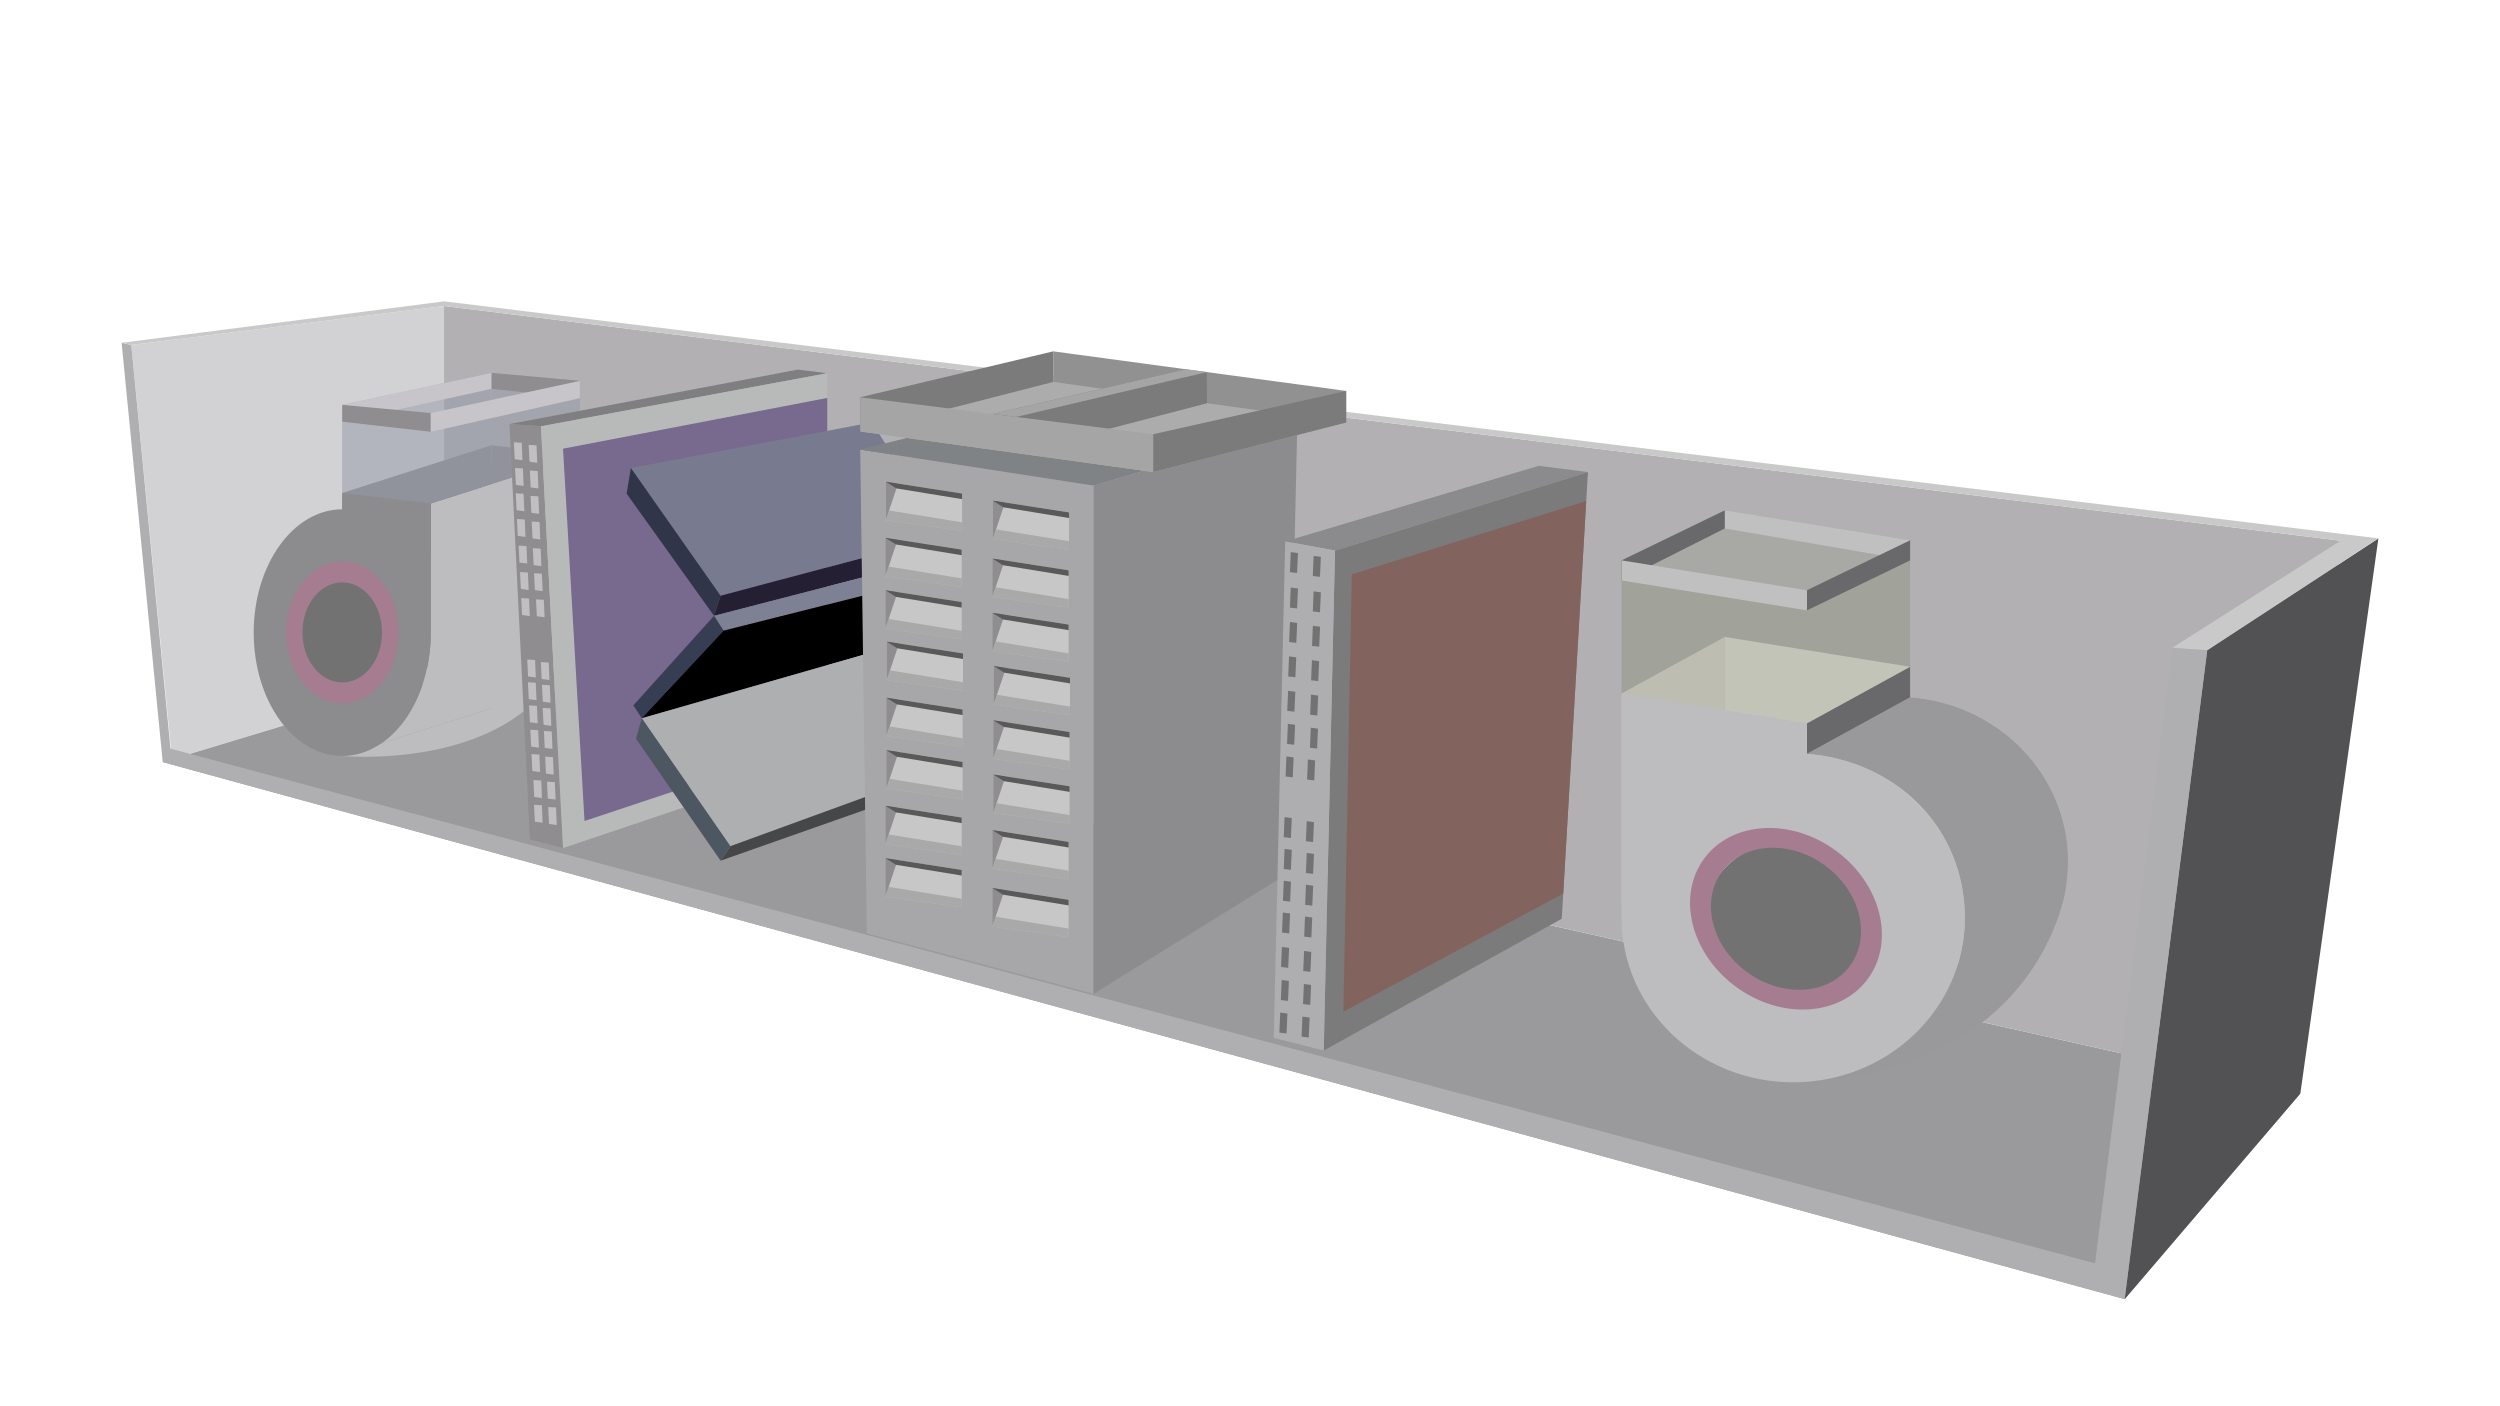 <?xml version="1.0" encoding="UTF-8"?>
<svg id="_레이어_1" data-name="레이어 1" xmlns="http://www.w3.org/2000/svg" viewBox="0 0 1366 768">
  <defs>
    <style>
      .cls-1 {
        fill: #4d5761;
      }

      .cls-1, .cls-2, .cls-3, .cls-4, .cls-5, .cls-6, .cls-7, .cls-8, .cls-9, .cls-10, .cls-11, .cls-12, .cls-13, .cls-14, .cls-15, .cls-16, .cls-17, .cls-18, .cls-19, .cls-20, .cls-21, .cls-22, .cls-23, .cls-24, .cls-25, .cls-26, .cls-27, .cls-28, .cls-29, .cls-30, .cls-31, .cls-32, .cls-33, .cls-34, .cls-35, .cls-36, .cls-37, .cls-38, .cls-39, .cls-40, .cls-41, .cls-42, .cls-43, .cls-44, .cls-45, .cls-46 {
        stroke-width: 0px;
      }

      .cls-2 {
        fill: #8f8d8f;
      }

      .cls-3 {
        fill: #c7c5c9;
      }

      .cls-4 {
        fill: #bdbeb1;
      }

      .cls-5 {
        fill: #adafb1;
      }

      .cls-6 {
        fill: #7b7b7c;
      }

      .cls-7 {
        fill: #919191;
      }

      .cls-8 {
        fill: #8f8d90;
      }

      .cls-9 {
        fill: #83635d;
      }

      .cls-47 {
        opacity: .51;
      }

      .cls-10 {
        fill: #313549;
      }

      .cls-11 {
        fill: #727272;
      }

      .cls-12 {
        fill: #7f7e81;
      }

      .cls-13 {
        fill: #c1c0c1;
      }

      .cls-14 {
        fill: #a6a5a6;
      }

      .cls-15 {
        fill: #010001;
      }

      .cls-16 {
        opacity: .64;
      }

      .cls-16, .cls-33 {
        fill: #99989a;
      }

      .cls-17 {
        fill: #7c7b7c;
      }

      .cls-18 {
        fill: #8b8a8c;
      }

      .cls-19 {
        fill: #adacad;
      }

      .cls-20 {
        fill: #c1c4b6;
      }

      .cls-21 {
        fill: #78698e;
      }

      .cls-22 {
        fill: #b8bab9;
      }

      .cls-23 {
        fill: #7e8093;
      }

      .cls-24 {
        fill: #787a8f;
      }

      .cls-25 {
        fill: #251f34;
      }

      .cls-26 {
        fill: #aeadaf;
      }

      .cls-27 {
        fill: #595959;
      }

      .cls-28 {
        fill: #808386;
      }

      .cls-29 {
        fill: #b2b0b2;
      }

      .cls-30 {
        fill: #a7a6a8;
      }

      .cls-31 {
        fill: #bdbcbe;
      }

      .cls-32 {
        fill: #464749;
      }

      .cls-34 {
        fill: #afaeb0;
      }

      .cls-35 {
        fill: #c9c9c9;
      }

      .cls-36 {
        fill: #c8c7c8;
      }

      .cls-37 {
        fill: #929482;
        opacity: .3;
      }

      .cls-38 {
        fill: #525153;
      }

      .cls-39 {
        fill: #9a999b;
      }

      .cls-40 {
        fill: #969baa;
      }

      .cls-41 {
        fill: #69686a;
      }

      .cls-42 {
        fill: #d2d1d3;
      }

      .cls-43 {
        fill: #a57c90;
      }

      .cls-44 {
        fill: #c1bfc1;
      }

      .cls-45 {
        fill: #373e54;
      }

      .cls-46 {
        fill: #8c8b8d;
      }
    </style>
  </defs>
  <g>
    <polygon class="cls-42" points="242.62 167.2 71.72 188.48 93.99 414.8 242.62 369.93 242.62 167.2"/>
    <polygon class="cls-39" points="1256.91 597.5 1160.91 709.84 88.91 416.4 242.62 369.93 1256.91 597.5"/>
    <polygon class="cls-29" points="1278.87 295.46 1245.56 594.95 242.62 369.93 242.62 167.2 1278.87 295.46"/>
    <polygon class="cls-38" points="1299.55 294.18 1206.02 355.29 1160.91 709.84 1256.91 597.5 1299.55 294.18"/>
    <polygon class="cls-34" points="71.72 188.48 93.17 409.08 1144.74 690.27 1186.96 353.93 1206.02 355.29 1160.91 709.84 88.91 416.4 66.45 187.29 71.72 188.48"/>
    <polygon class="cls-35" points="66.45 187.29 71.72 188.48 242.62 167.2 1278.87 295.46 1186.96 353.93 1206.02 355.29 1299.55 294.18 242.74 164.65 66.45 187.29"/>
  </g>
  <g>
    <g>
      <g>
        <polygon class="cls-37" points="987.3 395.29 987.3 322.52 1043.69 295.2 1043.69 364.37 987.3 395.29"/>
        <polygon class="cls-37" points="886.03 306.18 886.03 378.95 987.3 395.29 987.3 322.52 886.03 306.18"/>
        <polygon class="cls-37" points="942.42 278.86 942.42 348.03 886.03 378.95 886.03 306.18 942.42 278.86"/>
        <polygon class="cls-37" points="942.42 278.86 942.42 348.03 1043.69 364.37 1043.69 295.2 942.42 278.86"/>
      </g>
      <polygon class="cls-13" points="942.42 278.86 942.42 288.74 1043.69 306.18 1043.69 295.2 942.42 278.86"/>
      <polygon class="cls-41" points="886.03 306.18 886.03 317.16 942.42 288.74 942.42 278.86 886.03 306.18"/>
      <polygon class="cls-41" points="1043.69 295.2 1043.69 306.18 987.3 333.5 987.3 322.52 1043.69 295.2"/>
      <polygon class="cls-13" points="987.3 333.5 886.03 317.16 886.03 306.18 987.3 322.52 987.3 333.5"/>
    </g>
    <g>
      <path class="cls-20" d="m1043.69,364.37v16.62c48.3,3.65,86.3,42.37,86.3,89.59,0,49.64-41.99,89.87-93.78,89.87s-93.78-40.24-93.78-89.87v-122.55l101.27,16.34Z"/>
      <g>
        <path class="cls-33" d="m979.81,591.37c51.8,0,93.78-40.24,93.78-89.87s-38-85.94-86.3-89.59l56.39-30.91c48.3,3.65,86.3,42.37,86.3,89.59,0,49.64-41.99,89.87-93.78,89.87l-56.39,30.91Z"/>
        <path class="cls-33" d="m1128.76,485.16s-12.94,101.62-148.95,106.21"/>
      </g>
      <polygon class="cls-41" points="1043.69 381 987.3 411.91 987.3 395.29 1043.69 364.37 1043.69 381"/>
      <polygon class="cls-4" points="942.42 348.03 886.03 378.95 886.03 493.59 942.42 451.2 942.42 348.03"/>
      <path class="cls-31" d="m987.3,395.29v16.62c48.3,3.65,86.3,42.37,86.3,89.59,0,49.64-41.99,89.87-93.78,89.87s-93.78-40.24-93.78-89.87v-122.55l101.27,16.34Z"/>
      <g>
        <ellipse class="cls-11" cx="975.85" cy="503.48" rx="44.94" ry="43.4"/>
        <path class="cls-43" d="m1003.15,464.83c-24.7-18.14-56.95-16.19-72.03,4.34-15.08,20.53-7.27,51.88,17.43,70.02,24.7,18.14,56.95,16.19,72.03-4.34,15.08-20.53,7.27-51.88-17.43-70.02Zm7.69,62.87c-11.8,16.07-37.02,17.59-56.35,3.4s-25.43-38.72-13.63-54.78c11.8-16.07,37.02-17.59,56.35-3.4,19.33,14.19,25.43,38.72,13.63,54.78Z"/>
      </g>
    </g>
  </g>
  <g>
    <g>
      <g>
        <path class="cls-46" d="m268.48,243.27v8.95c-26.72,0-48.38,30.17-48.38,67.38s21.66,67.38,48.38,67.38,48.38-30.17,48.38-67.38v-70.57l-48.38-5.76Z"/>
        <path class="cls-31" d="m268.48,386.98l-81.48,26.08s129.87,12.43,129.87-93.46l-48.38,67.38Z"/>
        <path class="cls-31" d="m187,413.06c26.72,0,48.38-30.17,48.38-67.38v-70.57l81.48-26.08v70.57c0,37.21-21.66,67.38-48.38,67.38l-81.48,26.08Z"/>
        <path class="cls-46" d="m187,269.35v8.95c-26.72,0-48.38,30.17-48.38,67.38s21.66,67.38,48.38,67.38,48.38-30.17,48.38-67.38v-70.57l-48.38-5.76Z"/>
        <ellipse class="cls-11" cx="187.41" cy="347.43" rx="23.65" ry="32.13"/>
        <path class="cls-43" d="m187,306.89c-16.98,0-30.74,17.31-30.74,38.66s13.76,38.66,30.74,38.66,30.74-17.31,30.74-38.66-13.76-38.66-30.74-38.66Zm0,66c-12.01,0-21.74-12.24-21.74-27.34s9.74-27.34,21.74-27.34,21.74,12.24,21.74,27.34-9.74,27.34-21.74,27.34Z"/>
      </g>
      <polyline class="cls-46" points="268.48 243.27 187 269.35 187 278.3 187.41 299.73 235.38 304.07 235.38 275.11 268.48 264.51 268.48 243.27"/>
    </g>
    <g>
      <g class="cls-47">
        <polygon class="cls-40" points="268.48 203.75 316.87 208.09 316.87 249.03 268.48 243.27 268.48 203.75"/>
        <polygon class="cls-40" points="187 269.35 187 221.22 235.38 225.7 235.38 275.11 187 269.35"/>
        <polygon class="cls-40" points="235.38 225.7 316.87 208.09 316.87 249.03 235.38 275.11 235.38 225.7"/>
        <polygon class="cls-40" points="268.48 207.04 268.48 243.27 187 269.35 187 221.22 268.48 203.75 268.48 207.04"/>
      </g>
      <g>
        <polygon class="cls-2" points="268.48 203.75 316.87 208.09 316.87 217.53 268.48 212.47 268.48 203.75"/>
        <polygon class="cls-3" points="187 230.43 268.48 212.47 268.48 203.75 187 221.22 187 230.43"/>
        <polygon class="cls-2" points="187 221.22 187 230.43 235.38 235.92 235.38 225.7 187 221.22"/>
        <polygon class="cls-3" points="235.38 235.92 316.87 217.53 316.87 208.09 235.38 225.7 235.38 235.92"/>
      </g>
    </g>
  </g>
  <g>
    <g>
      <polygon class="cls-8" points="278.36 231.71 295.55 232.91 307.64 463.37 289.55 458.61 278.36 231.71"/>
      <polygon class="cls-12" points="278.36 231.71 435.9 201.95 452.01 203.92 295.55 232.91 278.36 231.71"/>
      <polygon class="cls-22" points="307.64 463.37 452.01 414.8 452.01 203.92 295.55 232.91 307.64 463.37"/>
      <polygon class="cls-21" points="307.64 245.16 319.38 448.57 452.01 404.48 452.01 217.43 307.64 245.16"/>
    </g>
    <g>
      <g>
        <polygon class="cls-44" points="289.78 398.73 294.07 398.98 294.47 408.53 290.24 407.97 289.78 398.73"/>
        <polygon class="cls-44" points="297.18 399.41 301.46 399.67 301.87 409.21 297.64 408.65 297.18 399.41"/>
        <polygon class="cls-44" points="290.42 412.04 294.71 412.29 295.11 421.83 290.88 421.28 290.42 412.04"/>
        <polygon class="cls-44" points="297.87 413.44 302.15 413.69 302.56 423.23 298.32 422.68 297.87 413.44"/>
        <polygon class="cls-44" points="291.44 426.22 295.72 426.47 296.13 436.02 291.9 435.46 291.44 426.22"/>
        <polygon class="cls-44" points="298.89 427.11 303.17 427.36 303.58 436.91 299.34 436.35 298.89 427.11"/>
        <polygon class="cls-44" points="291.8 439.73 296.08 439.99 296.49 449.53 292.26 448.97 291.8 439.73"/>
        <polygon class="cls-44" points="299.53 440.96 303.81 441.22 304.22 450.76 299.98 450.2 299.53 440.96"/>
        <polygon class="cls-44" points="288.08 360.37 292.36 360.62 292.77 370.16 288.53 369.61 288.08 360.37"/>
        <polygon class="cls-44" points="295.52 361.76 299.81 362.02 300.21 371.56 295.98 371.01 295.52 361.76"/>
        <polygon class="cls-44" points="288.46 372.79 292.74 373.05 293.15 382.59 288.91 382.03 288.46 372.79"/>
        <polygon class="cls-44" points="296.13 374.19 300.42 374.44 300.82 383.99 296.59 383.43 296.13 374.19"/>
        <polygon class="cls-44" points="289.09 385.42 293.38 385.68 293.79 395.22 289.55 394.67 289.09 385.42"/>
        <polygon class="cls-44" points="296.54 386.82 300.83 387.07 301.23 396.61 297 396.06 296.54 386.82"/>
      </g>
      <g>
        <polygon class="cls-44" points="280.79 241.68 285.07 241.93 285.48 251.47 281.24 250.92 280.79 241.68"/>
        <polygon class="cls-44" points="288.87 243.07 293.16 243.33 293.56 252.87 289.33 252.32 288.87 243.07"/>
        <polygon class="cls-44" points="281.42 255.7 285.71 255.95 286.12 265.5 281.88 264.94 281.42 255.7"/>
        <polygon class="cls-44" points="289.51 257.1 293.79 257.35 294.2 266.9 289.97 266.34 289.51 257.1"/>
        <polygon class="cls-44" points="281.8 269.55 286.09 269.8 286.49 279.35 282.26 278.79 281.8 269.55"/>
        <polygon class="cls-44" points="289.89 270.95 294.17 271.2 294.58 280.75 290.34 280.19 289.89 270.95"/>
        <polygon class="cls-44" points="282.44 283.57 286.72 283.83 287.13 293.37 282.9 292.81 282.44 283.57"/>
        <polygon class="cls-44" points="290.53 284.97 294.81 285.22 295.22 294.77 290.98 294.21 290.53 284.97"/>
        <polygon class="cls-44" points="283.38 298.14 287.67 298.4 288.08 307.94 283.84 307.39 283.38 298.14"/>
        <polygon class="cls-44" points="291.13 299.54 295.41 299.8 295.82 309.34 291.58 308.78 291.13 299.54"/>
        <polygon class="cls-44" points="284.15 312.57 288.43 312.82 288.84 322.36 284.6 321.81 284.15 312.57"/>
        <polygon class="cls-44" points="291.8 313.2 296.08 313.45 296.49 323 292.26 322.44 291.8 313.2"/>
        <polygon class="cls-44" points="284.79 326.81 289.07 327.06 289.48 336.6 285.24 336.05 284.79 326.81"/>
        <polygon class="cls-44" points="292.87 327.48 297.16 327.73 297.56 337.28 293.33 336.72 292.87 327.48"/>
      </g>
    </g>
  </g>
  <g>
    <g>
      <polygon class="cls-24" points="476.44 230.78 344.7 255.72 393.72 325.53 515.5 293.07 476.44 230.78"/>
      <polygon class="cls-10" points="344.7 255.72 342.4 269.74 390.14 336.48 393.72 325.53 344.7 255.72"/>
      <polygon class="cls-25" points="390.14 336.48 512.7 304.79 515.5 293.07 393.72 325.53 390.14 336.48"/>
    </g>
    <g>
      <polygon class="cls-23" points="390.14 336.48 512.7 304.79 520.1 313.19 395.38 344.58 390.14 336.48"/>
      <polygon class="cls-45" points="390.14 336.48 395.38 344.58 350.65 392.46 346.06 385.42 390.14 336.48"/>
      <polygon class="cls-15" points="350.65 392.46 395.38 344.58 520.1 313.19 484.61 354.09 350.65 392.46"/>
    </g>
    <g>
      <polygon class="cls-5" points="350.65 392.46 484.61 354.09 525.46 416.28 399.08 462.35 350.65 392.46"/>
      <polygon class="cls-1" points="350.65 392.46 347.5 403.65 393.72 470.27 399.08 462.35 350.65 392.46"/>
      <polygon class="cls-32" points="399.08 462.35 393.72 470.27 522.14 425.07 525.46 416.28 399.08 462.35"/>
    </g>
  </g>
  <g>
    <g>
      <g>
        <polygon class="cls-30" points="597.5 265.35 597.5 543.05 473.65 510.01 470.02 245.67 597.5 265.35"/>
        <polygon class="cls-46" points="597.5 543.05 703.35 477.46 708.82 232.62 597.5 265.35 597.5 543.05"/>
        <polygon class="cls-28" points="470.02 245.67 597.5 265.35 708.82 232.62 591.3 215.25 470.02 245.67"/>
      </g>
      <g>
        <g>
          <polygon class="cls-36" points="483.98 263.2 483.98 284.31 525.68 290.1 525.68 269.67 483.98 263.2"/>
          <polygon class="cls-2" points="483.98 284.31 490.71 264.25 483.98 263.2 483.98 284.31"/>
          <polygon class="cls-27" points="525.68 272.74 489.78 266.86 483.98 263.2 525.68 269.67 525.68 272.74"/>
          <polygon class="cls-16" points="525.68 285.4 485.79 278.93 483.98 284.31 525.68 290.1 525.68 285.4"/>
        </g>
        <g>
          <polygon class="cls-36" points="542.42 273.52 542.42 294.63 584.12 300.42 584.12 279.99 542.42 273.52"/>
          <polygon class="cls-2" points="542.42 294.63 549.16 274.57 542.42 273.52 542.42 294.63"/>
          <polygon class="cls-27" points="584.12 283.06 548.22 277.18 542.42 273.52 584.12 279.99 584.12 283.06"/>
          <polygon class="cls-16" points="584.12 295.71 544.23 289.25 542.42 294.63 584.12 300.42 584.12 295.71"/>
        </g>
        <g>
          <polygon class="cls-36" points="483.76 293.84 483.76 314.95 525.46 320.74 525.46 300.31 483.76 293.84"/>
          <polygon class="cls-2" points="483.76 314.95 490.49 294.89 483.76 293.84 483.76 314.95"/>
          <polygon class="cls-27" points="525.46 303.37 489.56 297.5 483.76 293.84 525.46 300.31 525.46 303.37"/>
          <polygon class="cls-16" points="525.46 316.03 485.57 309.57 483.76 314.95 525.46 320.74 525.46 316.03"/>
        </g>
        <g>
          <polygon class="cls-36" points="542.2 305.16 542.2 326.27 583.9 332.06 583.9 311.63 542.2 305.16"/>
          <polygon class="cls-2" points="542.2 326.27 548.94 306.21 542.2 305.16 542.2 326.27"/>
          <polygon class="cls-27" points="583.9 314.69 548 308.82 542.2 305.16 583.9 311.63 583.9 314.69"/>
          <polygon class="cls-16" points="583.9 327.35 544.01 320.88 542.2 326.27 583.9 332.06 583.9 327.35"/>
        </g>
        <g>
          <polygon class="cls-36" points="483.76 322.48 483.76 343.58 525.46 349.37 525.46 328.95 483.76 322.48"/>
          <polygon class="cls-2" points="483.76 343.58 490.49 323.52 483.76 322.48 483.76 343.58"/>
          <polygon class="cls-27" points="525.46 332.01 489.56 326.14 483.76 322.48 525.46 328.95 525.46 332.01"/>
          <polygon class="cls-16" points="525.46 344.67 485.57 338.2 483.76 343.58 525.46 349.37 525.46 344.67"/>
        </g>
        <g>
          <polygon class="cls-36" points="542.2 334.8 542.2 355.9 583.9 361.69 583.9 341.27 542.2 334.8"/>
          <polygon class="cls-2" points="542.2 355.9 548.94 335.84 542.2 334.8 542.2 355.9"/>
          <polygon class="cls-27" points="583.9 344.33 548 338.46 542.2 334.8 583.9 341.27 583.9 344.33"/>
          <polygon class="cls-16" points="583.9 356.99 544.01 350.52 542.2 355.9 583.9 361.69 583.9 356.99"/>
        </g>
        <g>
          <polygon class="cls-36" points="484.49 350.57 484.49 371.67 526.19 377.46 526.19 357.04 484.49 350.57"/>
          <polygon class="cls-2" points="484.49 371.67 491.22 351.61 484.49 350.57 484.49 371.67"/>
          <polygon class="cls-27" points="526.19 360.1 490.29 354.23 484.49 350.57 526.19 357.04 526.19 360.1"/>
          <polygon class="cls-16" points="526.19 372.76 486.3 366.29 484.49 371.67 526.19 377.46 526.19 372.76"/>
        </g>
        <g>
          <polygon class="cls-36" points="542.93 363.89 542.93 384.99 584.63 390.78 584.63 370.36 542.93 363.89"/>
          <polygon class="cls-2" points="542.93 384.99 549.67 364.93 542.93 363.89 542.93 384.99"/>
          <polygon class="cls-27" points="584.63 373.42 548.73 367.55 542.93 363.89 584.63 370.36 584.63 373.42"/>
          <polygon class="cls-16" points="584.63 386.08 544.74 379.61 542.93 384.99 584.63 390.78 584.63 386.08"/>
        </g>
        <g>
          <polygon class="cls-36" points="484.27 381.21 484.27 402.31 525.97 408.1 525.97 387.67 484.27 381.21"/>
          <polygon class="cls-2" points="484.27 402.31 491 382.25 484.27 381.21 484.27 402.31"/>
          <polygon class="cls-27" points="525.97 390.74 490.07 384.87 484.27 381.21 525.97 387.67 525.97 390.74"/>
          <polygon class="cls-16" points="525.97 403.4 486.08 396.93 484.27 402.31 525.97 408.1 525.97 403.4"/>
        </g>
        <g>
          <polygon class="cls-36" points="542.71 393.53 542.71 414.63 584.42 420.42 584.42 399.99 542.71 393.53"/>
          <polygon class="cls-2" points="542.71 414.63 549.45 394.57 542.71 393.53 542.71 414.63"/>
          <polygon class="cls-27" points="584.42 403.06 548.51 397.19 542.71 393.53 584.42 399.99 584.42 403.06"/>
          <polygon class="cls-16" points="584.42 415.72 544.52 409.25 542.71 414.63 584.42 420.42 584.42 415.72"/>
        </g>
        <g>
          <polygon class="cls-36" points="484.27 409.84 484.27 430.95 525.97 436.74 525.97 416.31 484.27 409.84"/>
          <polygon class="cls-2" points="484.27 430.95 491 410.89 484.27 409.84 484.27 430.95"/>
          <polygon class="cls-27" points="525.97 419.37 490.07 413.5 484.27 409.84 525.97 416.31 525.97 419.37"/>
          <polygon class="cls-16" points="525.97 432.03 486.08 425.57 484.27 430.95 525.97 436.74 525.97 432.03"/>
        </g>
        <g>
          <polygon class="cls-36" points="542.71 423.16 542.71 444.27 584.42 450.06 584.42 429.63 542.71 423.16"/>
          <polygon class="cls-2" points="542.71 444.27 549.45 424.21 542.71 423.16 542.71 444.27"/>
          <polygon class="cls-27" points="584.42 432.69 548.51 426.82 542.71 423.16 584.42 429.63 584.42 432.69"/>
          <polygon class="cls-16" points="584.42 445.35 544.52 438.88 542.71 444.27 584.42 450.06 584.42 445.35"/>
        </g>
        <g>
          <polygon class="cls-36" points="483.76 440.23 483.76 461.34 525.46 467.13 525.46 446.7 483.76 440.23"/>
          <polygon class="cls-2" points="483.76 461.34 490.49 441.28 483.76 440.23 483.76 461.34"/>
          <polygon class="cls-27" points="525.46 449.76 489.56 443.89 483.76 440.23 525.46 446.7 525.46 449.76"/>
          <polygon class="cls-16" points="525.46 462.42 485.57 455.96 483.76 461.34 525.46 467.13 525.46 462.42"/>
        </g>
        <g>
          <polygon class="cls-36" points="542.2 453.55 542.2 474.66 583.9 480.45 583.9 460.02 542.2 453.55"/>
          <polygon class="cls-2" points="542.2 474.66 548.94 454.6 542.2 453.55 542.2 474.66"/>
          <polygon class="cls-27" points="583.9 463.08 548 457.21 542.2 453.55 583.9 460.02 583.9 463.08"/>
          <polygon class="cls-16" points="583.9 475.74 544.01 469.28 542.2 474.66 583.9 480.45 583.9 475.74"/>
        </g>
        <g>
          <polygon class="cls-36" points="483.76 468.87 483.76 489.97 525.46 495.76 525.46 475.34 483.76 468.87"/>
          <polygon class="cls-2" points="483.76 489.97 490.49 469.91 483.76 468.87 483.76 489.97"/>
          <polygon class="cls-27" points="525.46 478.4 489.56 472.53 483.76 468.87 525.46 475.34 525.46 478.4"/>
          <polygon class="cls-16" points="525.46 491.06 485.57 484.59 483.76 489.97 525.46 495.76 525.46 491.06"/>
        </g>
        <g>
          <polygon class="cls-36" points="542.2 485.19 542.2 506.29 583.9 512.08 583.9 491.66 542.2 485.19"/>
          <polygon class="cls-2" points="542.2 506.29 548.94 486.23 542.2 485.19 542.2 506.29"/>
          <polygon class="cls-27" points="583.9 494.72 548 488.85 542.2 485.19 583.9 491.66 583.9 494.72"/>
          <polygon class="cls-16" points="583.9 507.38 544.01 500.91 542.2 506.29 583.9 512.08 583.9 507.38"/>
        </g>
      </g>
    </g>
    <g>
      <polygon class="cls-19" points="735.55 230.86 575.47 208.7 470.02 235.76 630.11 257.93 735.55 230.86"/>
      <polygon class="cls-17" points="575.47 191.97 470.02 217.08 470.02 235.76 575.47 208.7 575.47 191.97"/>
      <polygon class="cls-7" points="575.47 191.97 735.55 213.6 735.55 230.86 575.47 208.7 575.47 191.97"/>
      <polygon class="cls-17" points="542.42 226.2 542.42 245.79 647.87 218.72 647.87 201.75 542.42 226.2"/>
      <polygon class="cls-17" points="555.22 227.81 555.22 247.56 659.49 220.34 659.37 203.3 555.22 227.81"/>
      <polygon class="cls-14" points="659.37 203.3 647.87 201.75 542.42 226.2 555.22 227.81 659.37 203.3"/>
      <polygon class="cls-14" points="630.11 237.25 470.02 217.08 470.02 235.76 630.11 257.93 630.11 237.25"/>
      <polygon class="cls-17" points="630.11 237.25 630.11 257.93 735.55 230.86 735.55 213.6 630.11 237.25"/>
    </g>
  </g>
  <g>
    <polyline class="cls-18" points="867.64 257.93 840.74 254.52 702.23 295.84 729.43 300.82"/>
    <g>
      <polygon class="cls-6" points="723.3 574.01 853.34 502.01 867.64 257.93 729.43 300.82 723.3 574.01"/>
      <polygon class="cls-9" points="734.02 552.82 738.62 313.84 866.71 273.78 854.15 488.24 734.02 552.82"/>
    </g>
    <g>
      <polygon class="cls-26" points="729.43 300.82 723.3 574.01 695.98 567.12 702.23 295.84 729.43 300.82"/>
      <g>
        <g>
          <polygon class="cls-11" points="701.43 457.43 701.89 446.47 705.83 447 705.35 457.89 701.43 457.43"/>
          <polygon class="cls-11" points="701.43 474.81 701.89 463.85 705.83 464.38 705.35 475.26 701.43 474.81"/>
          <polygon class="cls-11" points="701 492.19 701.46 481.22 705.4 481.75 704.92 492.64 701 492.19"/>
          <polygon class="cls-11" points="700.49 509.56 700.95 498.6 704.89 499.13 704.41 510.02 700.49 509.56"/>
          <polygon class="cls-11" points="699.97 528.36 700.43 517.4 704.36 517.93 703.88 528.82 699.97 528.36"/>
          <polygon class="cls-11" points="699.86 546.43 700.32 535.46 704.25 535.99 703.78 546.88 699.86 546.43"/>
          <polygon class="cls-11" points="699.05 564.22 699.51 553.26 703.45 553.79 702.97 564.67 699.05 564.22"/>
          <polygon class="cls-11" points="713.55 459.63 714.01 448.67 717.95 449.2 717.47 460.09 713.55 459.63"/>
          <polygon class="cls-11" points="713.55 477.01 714.01 466.05 717.95 466.58 717.47 477.46 713.55 477.01"/>
          <polygon class="cls-11" points="713.13 494.39 713.58 483.42 717.52 483.95 717.04 494.84 713.13 494.39"/>
          <polygon class="cls-11" points="712.61 511.76 713.07 500.8 717.01 501.33 716.53 512.22 712.61 511.76"/>
          <polygon class="cls-11" points="712.09 530.57 712.55 519.6 716.48 520.13 716.01 531.02 712.09 530.57"/>
          <polygon class="cls-11" points="711.98 548.63 712.44 537.66 716.37 538.19 715.9 549.08 711.98 548.63"/>
          <polygon class="cls-11" points="711.18 566.42 711.63 555.46 715.57 555.99 715.09 566.88 711.18 566.42"/>
        </g>
        <g>
          <polygon class="cls-11" points="704.82 312.62 705.28 301.66 709.21 302.19 708.73 313.08 704.82 312.62"/>
          <polygon class="cls-11" points="704.82 332 705.28 321.04 709.21 321.57 708.73 332.45 704.82 332"/>
          <polygon class="cls-11" points="704.39 350.8 704.85 339.84 708.78 340.37 708.31 351.26 704.39 350.8"/>
          <polygon class="cls-11" points="703.88 369.61 704.34 358.64 708.27 359.17 707.79 370.06 703.88 369.61"/>
          <polygon class="cls-11" points="703.35 388.41 703.81 377.45 707.75 377.98 707.27 388.86 703.35 388.41"/>
          <polygon class="cls-11" points="703.24 406.47 703.7 395.51 707.64 396.04 707.16 406.92 703.24 406.47"/>
          <polygon class="cls-11" points="702.44 424.26 702.9 413.3 706.83 413.83 706.36 424.72 702.44 424.26"/>
          <polygon class="cls-11" points="717.32 314.71 717.78 303.75 721.72 304.28 721.24 315.17 717.32 314.71"/>
          <polygon class="cls-11" points="717.32 334.09 717.78 323.13 721.72 323.66 721.24 334.55 717.32 334.09"/>
          <polygon class="cls-11" points="716.9 352.9 717.35 341.93 721.29 342.46 720.81 353.35 716.9 352.9"/>
          <polygon class="cls-11" points="716.38 371.7 716.84 360.74 720.78 361.27 720.3 372.15 716.38 371.7"/>
          <polygon class="cls-11" points="715.86 390.5 716.32 379.54 720.25 380.07 719.78 390.96 715.86 390.5"/>
          <polygon class="cls-11" points="715.75 408.56 716.21 397.6 720.14 398.13 719.67 409.02 715.75 408.56"/>
          <polygon class="cls-11" points="714.19 425.94 714.65 414.98 718.58 415.51 718.1 426.4 714.19 425.94"/>
        </g>
      </g>
    </g>
  </g>
</svg>
